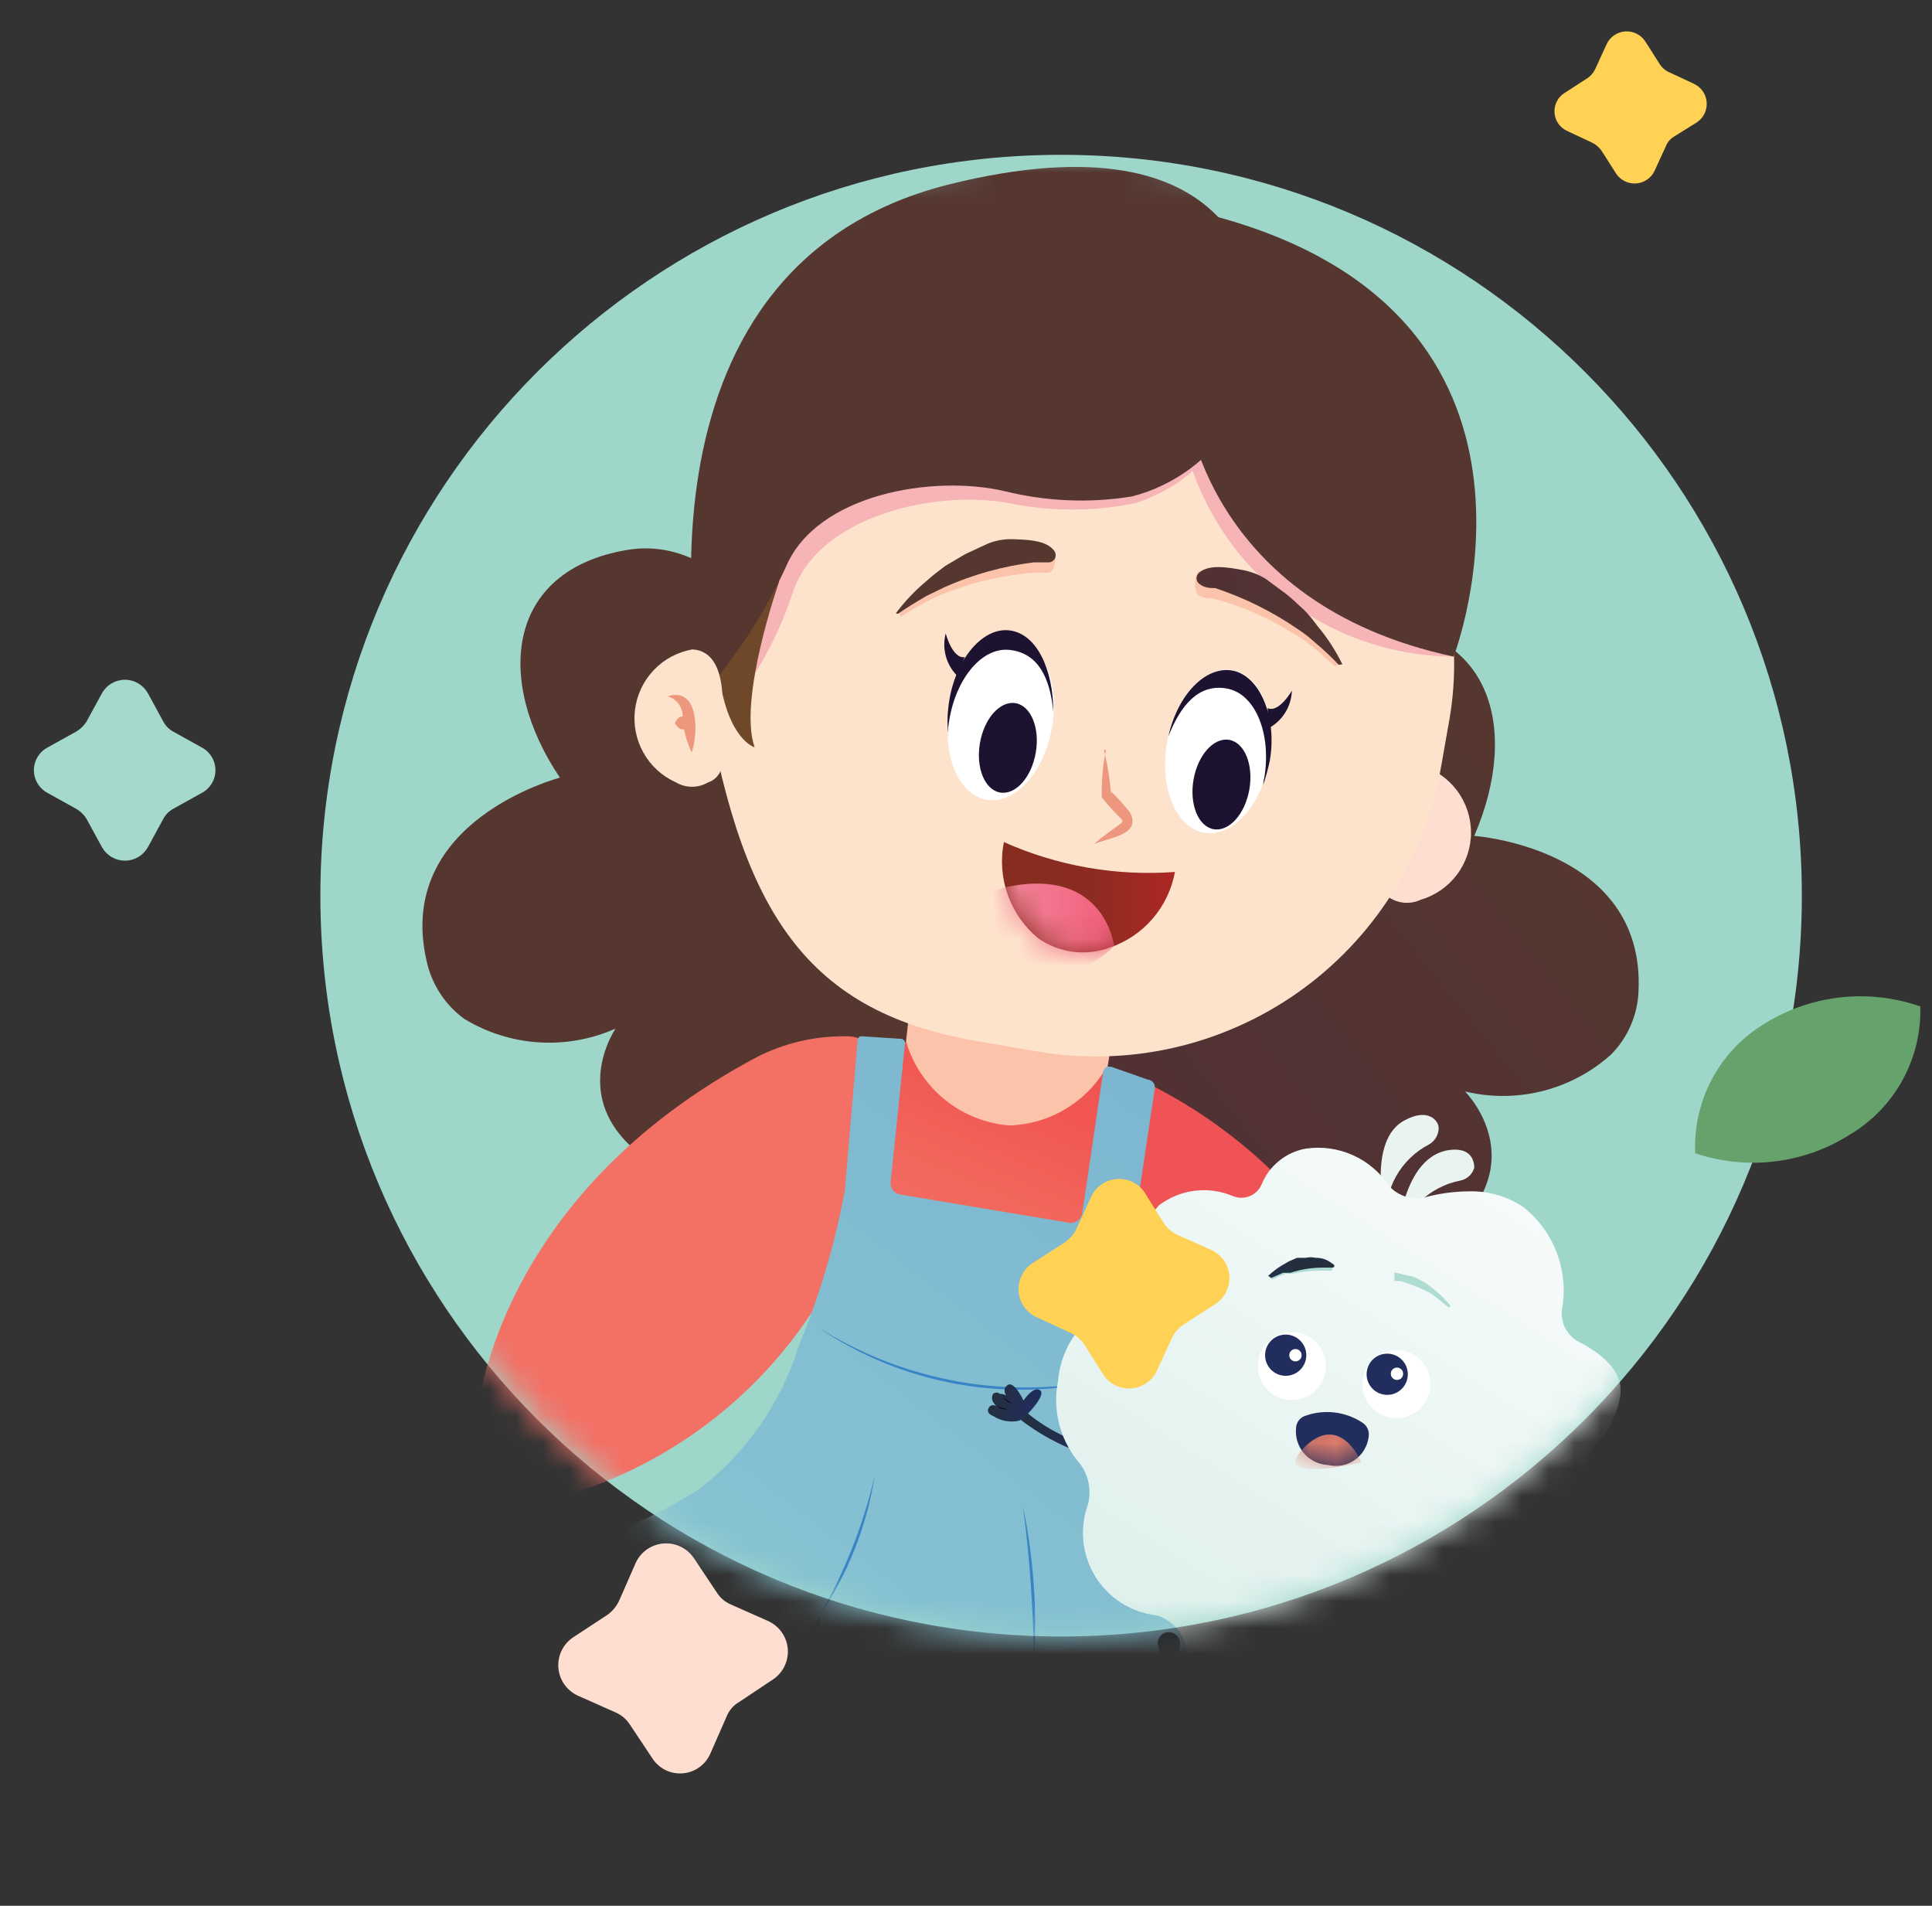 <svg width="73" height="72" viewBox="0 0 73 72" fill="none" xmlns="http://www.w3.org/2000/svg">
<rect x="0" y="0" width="73" height="72" fill="#333333" stroke="none"/>
<path d="M40.094 61.825C55.551 61.825 68.082 49.295 68.082 33.837C68.082 18.38 55.551 5.849 40.094 5.849C24.636 5.849 12.105 18.38 12.105 33.837C12.105 49.295 24.636 61.825 40.094 61.825Z" fill="#9ED6CA"/>
<mask id="mask0_1113_8384" style="mask-type:luminance" maskUnits="userSpaceOnUse" x="12" y="5" width="57" height="57">
<path d="M40.094 61.825C55.551 61.825 68.082 49.295 68.082 33.837C68.082 18.38 55.551 5.849 40.094 5.849C24.636 5.849 12.105 18.38 12.105 33.837C12.105 49.295 24.636 61.825 40.094 61.825Z" fill="white"/>
</mask>
<g mask="url(#mask0_1113_8384)">
<path d="M30.908 26.986C30.908 26.986 28.28 19.999 23.687 20.778C19.093 21.556 18.704 25.741 21.157 29.38C21.157 29.38 14.909 30.996 16.116 36.29C16.303 37.172 16.809 37.955 17.537 38.489C18.389 39.009 19.355 39.315 20.352 39.379C21.349 39.444 22.346 39.265 23.259 38.859C23.259 38.859 20.573 42.752 26.723 44.912C32.873 47.072 38.304 30.626 38.304 30.626L30.908 26.986Z" fill="url(#paint0_linear_1113_8384)"/>
<path d="M45.68 30.976C45.68 30.976 46.984 23.58 51.636 23.58C56.288 23.58 57.475 27.473 55.704 31.58C55.704 31.58 62.146 32.027 61.912 37.419C61.885 38.324 61.516 39.186 60.881 39.832C60.143 40.497 59.254 40.973 58.291 41.217C57.327 41.461 56.319 41.467 55.353 41.233C55.353 41.233 58.74 44.581 53.096 47.812C47.451 51.043 39.102 35.92 39.102 35.92L45.68 30.976Z" fill="url(#paint1_linear_1113_8384)"/>
<path d="M38.538 61.281L37.37 76.695L36.008 75.8L33.848 60.774L38.538 61.281Z" fill="url(#paint2_linear_1113_8384)"/>
<path d="M34.84 57.855L35.988 66.944C36.018 67.072 36.018 67.206 35.988 67.334L33.4 75.119H31.453L32.933 67.606C32.942 67.509 32.942 67.411 32.933 67.314L31.278 58.361C31.239 58.104 31.256 57.841 31.327 57.591C31.397 57.341 31.521 57.108 31.688 56.909C31.856 56.71 32.064 56.55 32.299 56.437C32.533 56.325 32.789 56.264 33.049 56.259C33.491 56.261 33.917 56.424 34.247 56.718C34.577 57.012 34.788 57.416 34.84 57.855Z" fill="url(#paint3_linear_1113_8384)"/>
<path d="M53.584 58.711V59.431C53.583 59.504 53.564 59.575 53.53 59.639C53.497 59.704 53.448 59.759 53.389 59.801L51.93 60.775C51.857 60.821 51.773 60.846 51.686 60.846C51.6 60.846 51.516 60.821 51.443 60.775L50.801 60.307L51.599 58.517L53.584 58.711Z" fill="url(#paint4_linear_1113_8384)"/>
<path d="M41.867 40.299C41.867 40.299 53.759 44.056 53.74 58.672C53.738 58.715 53.727 58.756 53.707 58.793C53.687 58.831 53.658 58.862 53.623 58.887L51.015 60.56C50.94 60.589 50.857 60.589 50.781 60.56C49.75 60.074 42.529 56.337 40.485 44.542C40.485 44.484 37.897 40.299 41.867 40.299Z" fill="url(#paint5_linear_1113_8384)"/>
<path d="M41.807 40.338L42.391 40.572C42.696 40.693 42.952 40.911 43.121 41.193C43.29 41.474 43.362 41.803 43.325 42.129L42.177 51.705L31.414 49.758L32.465 39.151L41.807 40.338Z" fill="url(#paint6_linear_1113_8384)"/>
<path d="M42.292 37.594L41.864 40.221C41.498 40.899 40.96 41.468 40.304 41.871C39.648 42.274 38.897 42.497 38.127 42.518C37.234 42.444 36.384 42.102 35.689 41.535C34.994 40.969 34.487 40.205 34.234 39.345L34.546 36.523L42.292 37.594Z" fill="url(#paint7_linear_1113_8384)"/>
<path d="M52.259 31.716C52.259 31.716 52.142 28.816 53.679 28.913C54.228 29.074 54.71 29.409 55.053 29.867C55.396 30.325 55.581 30.881 55.581 31.453C55.581 32.025 55.396 32.582 55.053 33.04C54.71 33.498 54.228 33.832 53.679 33.993C53.487 34.083 53.275 34.121 53.063 34.104C52.852 34.087 52.648 34.015 52.473 33.896C52.064 33.604 51.752 32.981 52.259 31.716Z" fill="url(#paint8_linear_1113_8384)"/>
<path d="M36.882 39.326L39.14 39.715C40.854 40.014 42.61 39.973 44.307 39.593C46.005 39.212 47.611 38.501 49.034 37.5C50.457 36.498 51.668 35.226 52.599 33.756C53.529 32.286 54.161 30.647 54.457 28.933L54.769 27.161C55.317 23.962 54.573 20.675 52.701 18.023C50.83 15.37 47.983 13.568 44.784 13.012L40.891 12.331C39.305 12.054 37.68 12.093 36.109 12.445C34.538 12.797 33.052 13.456 31.735 14.383C30.419 15.311 29.299 16.489 28.439 17.85C27.578 19.211 26.995 20.728 26.722 22.315L26.567 23.113C26.421 24.003 26.421 24.91 26.567 25.799C27.929 34.149 30.226 38.178 36.882 39.326Z" fill="url(#paint9_linear_1113_8384)"/>
<path d="M20.71 56.668L20.029 56.921C19.965 56.953 19.895 56.97 19.824 56.97C19.753 56.97 19.683 56.953 19.62 56.921L18.219 55.87C18.152 55.81 18.102 55.733 18.075 55.648C18.047 55.562 18.043 55.471 18.063 55.383L18.297 54.644L20.243 54.819L20.71 56.668Z" fill="url(#paint10_linear_1113_8384)"/>
<path d="M33.475 40.572C33.401 44.27 32.121 47.843 29.831 50.749C27.54 53.654 24.364 55.732 20.785 56.668C20.71 56.696 20.627 56.696 20.552 56.668L18.061 54.721C18.026 54.702 17.997 54.673 17.977 54.639C17.956 54.605 17.945 54.566 17.944 54.527C17.846 53.32 18.781 45.145 28.61 39.929C29.623 39.415 30.743 39.148 31.879 39.151C32.078 39.138 32.277 39.164 32.465 39.229C32.653 39.293 32.827 39.395 32.975 39.527C33.124 39.659 33.244 39.82 33.33 39.999C33.416 40.178 33.465 40.373 33.475 40.572Z" fill="#F37065"/>
<path d="M43.365 40.786L41.983 40.299C41.808 40.299 41.808 40.299 41.691 40.435L40.893 45.827C40.886 45.883 40.867 45.938 40.839 45.987C40.811 46.036 40.773 46.079 40.727 46.114C40.682 46.148 40.63 46.173 40.575 46.187C40.52 46.202 40.463 46.205 40.406 46.197L34.003 45.126C33.896 45.107 33.801 45.048 33.736 44.961C33.671 44.875 33.641 44.767 33.653 44.659L34.198 39.404C34.196 39.369 34.184 39.336 34.163 39.308C34.142 39.281 34.114 39.26 34.081 39.248L32.582 39.151C32.562 39.148 32.541 39.149 32.521 39.155C32.501 39.16 32.482 39.169 32.466 39.182C32.45 39.195 32.436 39.211 32.426 39.229C32.416 39.247 32.409 39.267 32.407 39.287L31.92 44.99C31.547 46.991 30.967 48.948 30.188 50.829C29.518 52.995 28.192 54.899 26.393 56.278C25.583 56.786 24.737 57.235 23.863 57.621C23.81 57.65 23.765 57.692 23.735 57.743C23.704 57.794 23.688 57.853 23.688 57.913C23.688 57.973 23.704 58.032 23.735 58.084C23.765 58.135 23.81 58.177 23.863 58.205L30.11 61.592C30.159 61.625 30.217 61.643 30.276 61.643C30.335 61.643 30.393 61.625 30.441 61.592L30.986 61.125V61.748C30.98 61.819 31 61.89 31.044 61.948C31.087 62.005 31.149 62.045 31.22 62.059L38.499 63.791C38.564 63.807 38.632 63.8 38.692 63.772C38.752 63.743 38.801 63.695 38.83 63.636L39.18 62.974L39.433 63.577C39.458 63.637 39.503 63.686 39.559 63.718C39.615 63.75 39.681 63.762 39.745 63.752L45.058 63.266C45.111 63.261 45.162 63.244 45.207 63.216C45.251 63.187 45.289 63.148 45.315 63.103C45.342 63.057 45.357 63.005 45.36 62.953C45.363 62.9 45.353 62.847 45.331 62.799L43.17 58.342C42.42 56.49 42.081 54.498 42.178 52.502L42.703 47.345L43.637 41.097C43.64 41.059 43.635 41.02 43.623 40.984C43.61 40.947 43.591 40.914 43.566 40.885C43.54 40.856 43.51 40.832 43.475 40.815C43.441 40.798 43.403 40.788 43.365 40.786Z" fill="url(#paint11_linear_1113_8384)"/>
<path d="M42.023 52.055C40.131 52.552 38.153 52.635 36.225 52.299C34.298 51.963 32.465 51.216 30.852 50.108C32.493 51.155 34.325 51.865 36.243 52.2C38.16 52.534 40.125 52.484 42.023 52.055Z" fill="#3884C5"/>
<path d="M33.047 55.773C32.748 57.671 32.03 59.48 30.945 61.066C31.906 59.416 32.614 57.632 33.047 55.773Z" fill="#3884C5"/>
<path d="M38.656 56.94C39.056 58.859 39.194 60.823 39.065 62.779C39.047 60.826 38.91 58.877 38.656 56.94Z" fill="#3884C5"/>
<path d="M41.71 28.329C41.849 28.891 41.941 29.464 41.982 30.042V29.906C42.242 30.153 42.483 30.42 42.702 30.704C43.15 31.56 41.826 31.658 41.34 31.891C41.593 31.638 42.157 31.268 42.391 31.074C42.401 31.056 42.407 31.036 42.407 31.015C42.407 30.995 42.401 30.975 42.391 30.957C42.118 30.697 41.864 30.417 41.632 30.12C41.616 29.519 41.668 28.918 41.788 28.329H41.71Z" fill="#EC977E"/>
<path d="M47.968 28.729C48.262 27.034 47.633 25.51 46.563 25.325C45.493 25.139 44.388 26.363 44.094 28.057C43.8 29.752 44.43 31.276 45.499 31.461C46.569 31.647 47.674 30.423 47.968 28.729Z" fill="white"/>
<path d="M47.765 29.419C48.057 27.726 47.434 26.208 46.363 26.013C45.293 25.819 44.612 26.636 44.145 27.823C44.495 26.247 45.546 25.157 46.558 25.332C47.57 25.507 48.271 27.045 47.979 28.738C47.915 29.048 47.831 29.354 47.726 29.653C47.726 29.653 47.745 29.419 47.765 29.419Z" fill="#1D1230"/>
<path d="M48.813 26.091C48.813 26.091 48.327 26.947 47.898 26.753V27.531C48.166 27.395 48.392 27.19 48.553 26.936C48.714 26.683 48.804 26.391 48.813 26.091Z" fill="#1D1230"/>
<path d="M47.207 29.822C47.368 28.89 47.027 28.052 46.444 27.951C45.862 27.85 45.259 28.524 45.097 29.456C44.936 30.388 45.277 31.226 45.859 31.327C46.442 31.427 47.045 30.754 47.207 29.822Z" fill="#1D1230"/>
<path d="M39.749 27.48C40.043 25.786 39.414 24.262 38.344 24.076C37.274 23.891 36.169 25.114 35.875 26.809C35.582 28.504 36.211 30.028 37.281 30.213C38.35 30.398 39.456 29.175 39.749 27.48Z" fill="white"/>
<path d="M39.136 28.436C39.298 27.504 38.956 26.666 38.374 26.566C37.791 26.465 37.188 27.138 37.027 28.07C36.865 29.003 37.207 29.84 37.789 29.941C38.372 30.042 38.975 29.368 39.136 28.436Z" fill="#1D1230"/>
<path d="M35.83 27.473C36.025 25.741 37.056 24.436 38.146 24.553C39.236 24.67 39.684 25.624 39.8 26.908C39.8 25.293 39.178 23.93 38.127 23.814C37.076 23.697 36.005 25.02 35.83 26.753C35.791 27.076 35.791 27.403 35.83 27.726V27.473Z" fill="#1D1230"/>
<path d="M35.733 23.93C35.733 23.93 35.986 24.904 36.454 24.826L36.162 25.526C35.958 25.32 35.812 25.065 35.737 24.785C35.662 24.505 35.661 24.211 35.733 23.93Z" fill="#1D1230"/>
<path d="M54.925 24.806C54.925 24.806 58.973 12.603 45.524 8.866L44.609 16.029C45.022 18.471 46.282 20.691 48.168 22.296C50.055 23.902 52.447 24.791 54.925 24.806Z" fill="#F7B4B7"/>
<path d="M46.575 10.443C46.575 10.443 48.658 17.041 42.916 19.006C41.33 19.332 39.694 19.332 38.109 19.006C35.345 18.5 31.024 19.474 29.992 22.276C29.501 23.803 28.758 25.237 27.793 26.519C27.793 26.519 22.869 11.533 35.403 7.62C46.653 4.117 46.575 10.443 46.575 10.443Z" fill="#F7B4B7"/>
<path d="M44.394 32.942C42.179 33.106 39.959 32.718 37.932 31.813C37.799 32.481 37.85 33.173 38.08 33.814C38.309 34.455 38.709 35.021 39.236 35.453C39.623 35.722 40.068 35.895 40.536 35.956C41.003 36.017 41.479 35.965 41.922 35.803C42.552 35.591 43.114 35.214 43.548 34.71C43.983 34.207 44.275 33.596 44.394 32.942Z" fill="url(#paint12_linear_1113_8384)"/>
<mask id="mask1_1113_8384" style="mask-type:luminance" maskUnits="userSpaceOnUse" x="37" y="31" width="8" height="5">
<path d="M44.394 32.942C42.179 33.106 39.959 32.718 37.932 31.813C37.799 32.481 37.85 33.173 38.08 33.814C38.309 34.455 38.709 35.021 39.236 35.453C39.623 35.722 40.068 35.895 40.536 35.956C41.003 36.017 41.479 35.965 41.922 35.803C42.552 35.591 43.114 35.214 43.548 34.71C43.983 34.207 44.275 33.596 44.394 32.942Z" fill="white"/>
</mask>
<g mask="url(#mask1_1113_8384)">
<path d="M42.097 35.745C42.097 35.745 41.746 32.689 37.97 33.526C34.195 34.363 39.06 38.742 42.097 35.745Z" fill="url(#paint13_linear_1113_8384)"/>
</g>
<path d="M54.926 24.806C54.926 24.806 59.928 11.825 45.739 8.126L44.824 15.289C44.824 15.289 45.525 22.802 54.926 24.806Z" fill="url(#paint14_linear_1113_8384)"/>
<path d="M29.448 21.945C29.448 21.945 27.872 26.422 28.514 28.232C28.514 28.232 27.502 27.959 27.171 25.507C27.141 24.752 27.343 24.006 27.75 23.369C28.157 22.732 28.75 22.235 29.448 21.945Z" fill="#6F4729"/>
<path d="M47.414 11.318C47.74 12.915 47.442 14.576 46.58 15.96C45.718 17.343 44.359 18.343 42.781 18.753C41.182 19.015 39.547 18.948 37.974 18.559C35.23 17.916 30.87 18.675 29.702 21.4C28.889 23.175 27.82 24.821 26.53 26.286C26.53 26.286 23.104 10.209 35.813 6.978C47.258 4.117 47.414 11.318 47.414 11.318Z" fill="url(#paint15_linear_1113_8384)"/>
<path d="M27.229 27.473C27.229 27.473 27.716 24.612 26.159 24.534C25.601 24.633 25.09 24.907 24.7 25.318C24.31 25.728 24.062 26.253 23.993 26.815C23.923 27.377 24.035 27.946 24.313 28.439C24.591 28.932 25.019 29.324 25.536 29.555C25.722 29.665 25.933 29.723 26.149 29.723C26.365 29.723 26.576 29.665 26.762 29.555C27.19 29.419 27.579 28.855 27.229 27.473Z" fill="#FEE3CC"/>
<path d="M25.223 26.305C26.41 25.935 26.39 27.667 26.137 28.427C25.947 28.029 25.828 27.601 25.787 27.161C25.813 26.974 25.77 26.785 25.666 26.627C25.562 26.47 25.404 26.355 25.223 26.305Z" fill="#EC977E"/>
<path d="M25.496 27.317C25.652 27.006 25.846 26.967 26.041 27.317C25.905 27.629 25.71 27.648 25.496 27.317Z" fill="#EC977E"/>
<path d="M34.023 23.308C34.425 23.05 34.84 22.816 35.269 22.607C35.474 22.497 35.689 22.405 35.911 22.335C36.93 21.952 37.998 21.716 39.084 21.634C39.265 21.644 39.447 21.644 39.629 21.634C39.843 21.634 39.959 20.933 39.823 20.778C39.687 20.622 38.831 20.778 38.325 20.778C38.04 20.755 37.755 20.795 37.488 20.894L36.709 21.206C36.456 21.323 36.203 21.439 35.969 21.576C35.741 21.713 35.52 21.863 35.308 22.023C34.822 22.323 34.365 22.668 33.945 23.055L34.023 23.308Z" fill="#FBC3AA"/>
<path d="M33.925 23.191C34.295 22.938 34.548 22.782 35.015 22.51L35.697 22.179C36.767 21.703 37.901 21.388 39.064 21.245C39.239 21.245 39.453 21.245 39.648 21.245C39.697 21.239 39.743 21.22 39.782 21.19C39.821 21.16 39.852 21.119 39.87 21.073C39.888 21.027 39.893 20.977 39.884 20.929C39.876 20.88 39.855 20.834 39.823 20.797C39.511 20.388 38.752 20.388 38.207 20.369C37.9 20.367 37.596 20.426 37.312 20.544L36.475 20.933L35.716 21.381C35.483 21.556 35.249 21.731 35.035 21.926C34.591 22.292 34.192 22.71 33.848 23.172L33.925 23.191Z" fill="url(#paint16_linear_1113_8384)"/>
<path d="M50.468 25.196C50.157 24.923 49.787 24.573 49.398 24.281C49.209 24.133 49.007 24.003 48.794 23.892C47.874 23.312 46.87 22.879 45.817 22.607C45.661 22.607 45.466 22.607 45.291 22.49C45.116 22.373 45.096 21.731 45.291 21.595C45.486 21.459 46.245 21.848 46.751 21.926C47.032 21.966 47.302 22.059 47.549 22.198C47.802 22.335 48.035 22.49 48.269 22.646L48.911 23.152L49.476 23.716C49.898 24.102 50.277 24.533 50.605 25.001L50.468 25.196Z" fill="#FBC3AA"/>
<path d="M50.585 25.118C50.292 24.807 49.98 24.515 49.651 24.242C49.463 24.07 49.261 23.913 49.047 23.775C48.082 23.11 47.027 22.585 45.914 22.218C45.758 22.218 45.525 22.218 45.349 22.081C45.311 22.06 45.278 22.029 45.254 21.992C45.23 21.954 45.216 21.912 45.212 21.868C45.208 21.824 45.215 21.779 45.232 21.739C45.249 21.698 45.276 21.662 45.31 21.634C45.68 21.303 46.439 21.439 46.965 21.537C47.268 21.594 47.558 21.706 47.821 21.867L48.561 22.412C48.794 22.588 49.008 22.802 49.222 22.996C49.437 23.191 49.612 23.424 49.787 23.658C50.156 24.098 50.47 24.582 50.721 25.098L50.585 25.118Z" fill="url(#paint17_linear_1113_8384)"/>
<path d="M59.246 57.835C60.361 58.014 61.502 57.893 62.555 57.485L62.749 57.797C61.637 58.181 60.459 58.34 59.285 58.264L59.246 57.835Z" fill="url(#paint18_linear_1113_8384)"/>
<path d="M63.586 58.011C63.586 58.011 63.936 58.011 63.8 57.699C63.778 57.664 63.746 57.636 63.708 57.619C63.67 57.601 63.627 57.596 63.586 57.602H63.8C63.857 57.584 63.905 57.547 63.937 57.497C63.969 57.448 63.983 57.388 63.975 57.33C63.964 57.284 63.94 57.243 63.905 57.212C63.87 57.181 63.827 57.161 63.781 57.154C63.489 57.154 63.45 57.154 63.45 57.154C63.45 57.154 63.8 56.96 63.625 56.687C63.45 56.415 62.866 57.038 62.866 57.038C62.866 57.038 62.71 56.395 62.418 56.473C62.126 56.551 62.554 57.505 62.554 57.505L62.749 57.816C62.999 57.971 63.293 58.039 63.586 58.011Z" fill="url(#paint19_linear_1113_8384)"/>
<path d="M63.487 57.115C63.438 57.167 63.376 57.204 63.307 57.221C63.238 57.239 63.165 57.236 63.098 57.213C63.234 57.22 63.37 57.186 63.487 57.115Z" fill="black"/>
<path d="M63.584 57.602C63.517 57.631 63.444 57.646 63.37 57.646C63.297 57.646 63.224 57.631 63.156 57.602C63.298 57.621 63.442 57.621 63.584 57.602Z" fill="black"/>
<path d="M41.672 54.721C40.56 54.513 39.525 54.008 38.675 53.262L38.383 53.495C39.298 54.238 40.359 54.782 41.497 55.091L41.672 54.721Z" fill="url(#paint20_linear_1113_8384)"/>
<path d="M52.375 46.157C52.327 45.566 52.455 44.973 52.742 44.454C53.03 43.935 53.464 43.512 53.99 43.238C54.102 43.176 54.194 43.086 54.259 42.977C54.324 42.867 54.359 42.742 54.36 42.615C54.36 42.343 53.971 41.856 53.115 42.304C51.577 43.043 52.375 46.157 52.375 46.157Z" fill="#E9F4F1"/>
<path d="M52.785 46.936C52.914 46.356 53.209 45.827 53.634 45.412C54.059 44.997 54.596 44.715 55.179 44.6C55.303 44.576 55.418 44.518 55.511 44.432C55.604 44.346 55.671 44.236 55.705 44.114C55.705 43.841 55.568 43.277 54.615 43.472C52.902 43.88 52.785 46.936 52.785 46.936Z" fill="#E9F4F1"/>
<path d="M37.525 53.495C37.525 53.495 37.175 53.378 37.408 53.125C37.442 53.1 37.483 53.087 37.525 53.087C37.567 53.087 37.608 53.1 37.642 53.125L37.525 52.97C37.498 52.922 37.483 52.869 37.483 52.814C37.483 52.759 37.498 52.706 37.525 52.658C37.56 52.628 37.605 52.611 37.652 52.611C37.698 52.611 37.743 52.628 37.778 52.658C38.051 52.658 38.07 52.814 38.07 52.814C38.07 52.814 37.817 52.503 38.07 52.327C38.323 52.152 38.673 52.911 38.673 52.911C38.673 52.911 39.043 52.347 39.296 52.522C39.549 52.697 38.81 53.437 38.81 53.437L38.518 53.67C38.349 53.71 38.174 53.714 38.004 53.684C37.833 53.654 37.67 53.59 37.525 53.495Z" fill="url(#paint21_linear_1113_8384)"/>
<path d="M37.914 52.775C38.006 52.876 38.119 52.956 38.245 53.009C38.174 53.002 38.107 52.977 38.048 52.936C37.99 52.895 37.944 52.839 37.914 52.775Z" fill="black"/>
<path d="M37.66 53.106C37.79 53.169 37.927 53.215 38.069 53.242C37.995 53.248 37.921 53.24 37.85 53.216C37.78 53.193 37.715 53.155 37.66 53.106Z" fill="black"/>
<path d="M50.488 63.149C55.54 63.149 59.635 59.053 59.635 54.001C59.635 48.949 55.54 44.853 50.488 44.853C45.435 44.853 41.34 48.949 41.34 54.001C41.34 59.053 45.435 63.149 50.488 63.149Z" fill="white" stroke="black" stroke-width="0.02" stroke-miterlimit="10"/>
<path d="M41.107 56.843C41.184 56.552 41.186 56.246 41.115 55.954C41.044 55.662 40.901 55.392 40.699 55.169C40.368 54.752 40.132 54.268 40.008 53.75C39.883 53.232 39.873 52.694 39.978 52.172C40.031 51.507 40.274 50.87 40.677 50.339C41.081 49.808 41.629 49.403 42.256 49.174C42.409 49.112 42.541 49.008 42.638 48.874C42.734 48.739 42.791 48.58 42.801 48.415C42.764 47.893 42.833 47.369 43.003 46.874C43.174 46.379 43.443 45.923 43.793 45.535C44.185 45.237 44.649 45.048 45.138 44.986C45.627 44.925 46.123 44.993 46.577 45.184C46.778 45.27 47.005 45.273 47.209 45.193C47.413 45.113 47.577 44.956 47.666 44.756C47.806 44.405 48.034 44.096 48.327 43.858C48.62 43.619 48.968 43.46 49.34 43.394C49.947 43.305 50.566 43.392 51.124 43.644C51.683 43.895 52.158 44.302 52.493 44.815C52.65 44.983 52.845 45.112 53.062 45.19C53.278 45.268 53.511 45.293 53.739 45.262C54.309 45.098 54.898 45.013 55.491 45.009C56.231 44.984 56.961 45.195 57.573 45.613C58.144 46.07 58.58 46.673 58.833 47.359C59.087 48.045 59.149 48.787 59.014 49.505C58.99 49.745 59.039 49.986 59.153 50.197C59.267 50.409 59.443 50.581 59.656 50.693C60.415 51.082 61.407 51.782 61.213 52.794C61.089 53.483 60.764 54.12 60.279 54.624C60.102 54.82 59.993 55.068 59.968 55.331C59.944 55.594 60.005 55.858 60.142 56.084C60.601 56.999 60.754 58.038 60.579 59.047C60.404 60.056 59.91 60.982 59.169 61.689C58.63 62.244 57.953 62.645 57.207 62.851C56.461 63.056 55.673 63.058 54.926 62.857C54.582 62.818 54.235 62.892 53.936 63.067C53.638 63.243 53.405 63.511 53.272 63.83C53.134 64.178 52.929 64.495 52.669 64.764C52.284 64.973 51.841 65.046 51.41 64.972C50.98 64.897 50.586 64.68 50.294 64.356C50.035 64.115 49.705 63.965 49.354 63.93C49.002 63.895 48.649 63.976 48.348 64.161C47.903 64.498 47.367 64.695 46.81 64.725C45.662 64.725 44.864 64.161 44.864 62.584C44.865 62.233 44.751 61.891 44.541 61.61C44.33 61.329 44.033 61.125 43.696 61.028C43.225 60.974 42.773 60.814 42.373 60.56C41.974 60.306 41.636 59.965 41.387 59.563C41.138 59.16 40.983 58.706 40.935 58.235C40.886 57.764 40.945 57.288 41.107 56.843Z" fill="url(#paint22_linear_1113_8384)"/>
<mask id="mask2_1113_8384" style="mask-type:luminance" maskUnits="userSpaceOnUse" x="49" y="53" width="3" height="3">
<path d="M49.671 54.176C49.648 54.279 49.646 54.385 49.666 54.488C49.685 54.591 49.725 54.689 49.783 54.776C49.841 54.863 49.916 54.938 50.004 54.995C50.092 55.053 50.19 55.092 50.294 55.111C50.499 55.139 50.708 55.085 50.876 54.962C51.043 54.838 51.155 54.654 51.189 54.449C51.229 54.24 51.187 54.024 51.071 53.846C50.955 53.668 50.773 53.542 50.566 53.495C50.357 53.468 50.146 53.524 49.978 53.651C49.81 53.779 49.7 53.968 49.671 54.176Z" fill="white"/>
</mask>
<g mask="url(#mask2_1113_8384)">
<path d="M51.285 53.982L49.708 53.709C49.708 53.709 49.3 55.033 50.292 55.169C51.285 55.305 51.285 53.982 51.285 53.982Z" fill="url(#paint23_linear_1113_8384)"/>
<path d="M50.568 53.417C50.568 53.417 49.789 53.417 49.75 53.729L50.509 53.846L51.249 53.982C51.194 53.837 51.102 53.709 50.983 53.61C50.863 53.511 50.72 53.444 50.568 53.417Z" fill="white"/>
<path d="M50.314 55.208C50.175 55.181 50.038 55.142 49.905 55.091L49.613 54.721C49.613 54.546 49.613 54.449 49.886 54.449C49.973 54.44 50.062 54.45 50.145 54.476C50.229 54.503 50.306 54.547 50.372 54.605C50.444 54.677 50.484 54.775 50.484 54.877C50.484 54.979 50.444 55.077 50.372 55.15L50.314 55.208Z" fill="url(#paint24_linear_1113_8384)"/>
</g>
<path d="M48.812 52.892C49.521 52.892 50.096 52.317 50.096 51.607C50.096 50.898 49.521 50.323 48.812 50.323C48.102 50.323 47.527 50.898 47.527 51.607C47.527 52.317 48.102 52.892 48.812 52.892Z" fill="white"/>
<path d="M48.579 51.977C49.009 51.977 49.358 51.629 49.358 51.199C49.358 50.769 49.009 50.42 48.579 50.42C48.149 50.42 47.801 50.769 47.801 51.199C47.801 51.629 48.149 51.977 48.579 51.977Z" fill="url(#paint25_linear_1113_8384)"/>
<path d="M48.948 51.432C49.077 51.432 49.182 51.328 49.182 51.199C49.182 51.07 49.077 50.965 48.948 50.965C48.819 50.965 48.715 51.07 48.715 51.199C48.715 51.328 48.819 51.432 48.948 51.432Z" fill="white"/>
<path d="M52.765 53.573C53.474 53.573 54.05 52.998 54.05 52.288C54.05 51.579 53.474 51.004 52.765 51.004C52.056 51.004 51.48 51.579 51.48 52.288C51.48 52.998 52.056 53.573 52.765 53.573Z" fill="white"/>
<path d="M52.415 52.697C52.845 52.697 53.194 52.349 53.194 51.919C53.194 51.489 52.845 51.14 52.415 51.14C51.985 51.14 51.637 51.489 51.637 51.919C51.637 52.349 51.985 52.697 52.415 52.697Z" fill="url(#paint26_linear_1113_8384)"/>
<path d="M52.784 52.133C52.913 52.133 53.018 52.028 53.018 51.899C53.018 51.77 52.913 51.666 52.784 51.666C52.655 51.666 52.551 51.77 52.551 51.899C52.551 52.028 52.655 52.133 52.784 52.133Z" fill="white"/>
<path d="M54.751 49.408L54.322 49.057L54.089 48.882C53.713 48.675 53.315 48.512 52.902 48.396H52.688C52.688 48.396 52.688 48.123 52.688 48.084C52.688 48.045 53.077 48.182 53.271 48.201C53.382 48.219 53.488 48.259 53.583 48.318L53.875 48.474L54.128 48.668L54.361 48.863C54.521 49.009 54.67 49.165 54.809 49.33L54.751 49.408Z" fill="#AFDCD2"/>
<path d="M48.074 48.337C48.238 48.256 48.407 48.184 48.58 48.123H48.833C49.248 48.029 49.673 47.99 50.098 48.007H50.312C50.312 48.007 50.448 47.773 50.312 47.715C50.176 47.656 49.923 47.715 49.728 47.715C49.612 47.695 49.494 47.695 49.378 47.715H49.066L48.775 47.831L48.502 47.948C48.312 48.036 48.129 48.14 47.957 48.26L48.074 48.337Z" fill="#AFDCD2"/>
<path d="M48.035 48.279L48.482 48.084H48.755C49.188 47.945 49.642 47.879 50.098 47.89H50.331C50.429 47.89 50.468 47.792 50.331 47.734C50.157 47.59 49.935 47.513 49.709 47.52C49.587 47.491 49.46 47.491 49.339 47.52H49.008L48.697 47.656L48.424 47.812C48.243 47.925 48.073 48.055 47.918 48.201L48.035 48.279Z" fill="url(#paint27_linear_1113_8384)"/>
<path d="M44.492 63.577C44.064 63.791 43.772 62.215 43.772 62.215C43.751 62.159 43.743 62.099 43.747 62.039C43.752 61.979 43.77 61.921 43.8 61.869C43.83 61.817 43.87 61.773 43.919 61.738C43.968 61.704 44.024 61.68 44.083 61.67C44.145 61.658 44.21 61.661 44.271 61.677C44.332 61.693 44.389 61.723 44.438 61.764C44.486 61.805 44.525 61.856 44.551 61.914C44.577 61.972 44.59 62.035 44.589 62.098C44.531 62.485 44.531 62.879 44.589 63.266C44.612 63.321 44.615 63.382 44.597 63.439C44.58 63.496 44.542 63.545 44.492 63.577Z" fill="#1C2530"/>
<path d="M51.481 53.748C51.163 53.538 50.8 53.406 50.421 53.362C50.043 53.318 49.659 53.364 49.301 53.495C49.205 53.531 49.122 53.594 49.063 53.677C49.004 53.761 48.972 53.86 48.97 53.962C48.954 54.133 48.973 54.306 49.026 54.469C49.079 54.632 49.164 54.783 49.277 54.912C49.39 55.042 49.528 55.147 49.683 55.221C49.837 55.295 50.006 55.337 50.177 55.344C50.349 55.387 50.529 55.392 50.703 55.36C50.877 55.328 51.043 55.259 51.188 55.157C51.334 55.056 51.456 54.925 51.547 54.772C51.638 54.62 51.695 54.45 51.715 54.274C51.731 54.173 51.718 54.069 51.676 53.976C51.635 53.883 51.567 53.804 51.481 53.748Z" fill="url(#paint28_linear_1113_8384)"/>
<mask id="mask3_1113_8384" style="mask-type:luminance" maskUnits="userSpaceOnUse" x="48" y="53" width="4" height="3">
<path d="M51.518 53.495C51.193 53.284 50.822 53.152 50.437 53.111C50.051 53.071 49.661 53.122 49.299 53.262C49.124 53.262 48.968 53.748 48.968 53.943C48.95 54.115 48.966 54.29 49.018 54.455C49.069 54.621 49.154 54.774 49.267 54.906C49.38 55.037 49.52 55.144 49.676 55.219C49.832 55.295 50.002 55.337 50.175 55.344C50.347 55.387 50.527 55.392 50.701 55.36C50.875 55.328 51.041 55.259 51.187 55.157C51.332 55.056 51.454 54.925 51.545 54.772C51.636 54.62 51.693 54.45 51.713 54.274C51.752 54.079 51.693 53.612 51.518 53.495Z" fill="white"/>
</mask>
<g mask="url(#mask3_1113_8384)">
<path d="M51.44 55.247C51.44 55.247 50.642 53.301 49.26 54.702C47.878 56.103 51.44 55.247 51.44 55.247Z" fill="url(#paint29_linear_1113_8384)"/>
</g>
</g>
<path d="M66.563 38.742C65.757 39.255 65.1 39.971 64.66 40.818C64.219 41.666 64.009 42.615 64.052 43.569C65.016 43.894 66.041 44 67.051 43.879C68.061 43.758 69.032 43.413 69.891 42.868C70.728 42.372 71.416 41.661 71.885 40.809C72.354 39.956 72.586 38.994 72.558 38.022C71.57 37.678 70.516 37.563 69.477 37.688C68.438 37.813 67.442 38.173 66.563 38.742Z" fill="#66A36C"/>
<path d="M5.587 26.188L6.17 27.259C6.258 27.425 6.394 27.56 6.56 27.648L7.611 28.232C7.77 28.314 7.904 28.438 7.997 28.59C8.091 28.743 8.14 28.919 8.14 29.098C8.14 29.277 8.091 29.453 7.997 29.605C7.904 29.758 7.77 29.882 7.611 29.964L6.56 30.548C6.394 30.636 6.258 30.771 6.17 30.937L5.587 32.008C5.5 32.162 5.375 32.29 5.222 32.379C5.07 32.468 4.897 32.515 4.72 32.515C4.544 32.515 4.371 32.468 4.218 32.379C4.066 32.29 3.941 32.162 3.854 32.008L3.27 30.937C3.169 30.775 3.029 30.641 2.862 30.548L1.811 29.964C1.651 29.882 1.518 29.758 1.424 29.605C1.331 29.453 1.281 29.277 1.281 29.098C1.281 28.919 1.331 28.743 1.424 28.59C1.518 28.438 1.651 28.314 1.811 28.232L2.862 27.648C3.029 27.555 3.169 27.421 3.27 27.259L3.854 26.188C3.941 26.034 4.066 25.906 4.218 25.817C4.371 25.728 4.544 25.68 4.72 25.68C4.897 25.68 5.07 25.728 5.222 25.817C5.375 25.906 5.5 26.034 5.587 26.188Z" fill="#A5D9CC"/>
<path d="M43.209 44.99L43.968 46.197C44.092 46.389 44.267 46.544 44.474 46.644L45.778 47.228C45.968 47.316 46.13 47.454 46.249 47.627C46.367 47.799 46.437 48.001 46.451 48.209C46.465 48.418 46.422 48.627 46.328 48.814C46.234 49.001 46.091 49.159 45.914 49.272L44.707 50.05C44.521 50.176 44.373 50.351 44.279 50.556L43.676 51.86C43.581 52.029 43.446 52.171 43.282 52.275C43.119 52.378 42.932 52.44 42.739 52.453C42.546 52.467 42.353 52.432 42.177 52.352C42.001 52.273 41.847 52.15 41.729 51.996L40.97 50.79C40.841 50.606 40.667 50.459 40.464 50.362L39.16 49.758C38.97 49.67 38.808 49.532 38.689 49.36C38.571 49.187 38.501 48.986 38.487 48.777C38.473 48.568 38.516 48.359 38.61 48.172C38.705 47.985 38.847 47.827 39.024 47.715L40.231 46.936C40.412 46.812 40.559 46.645 40.659 46.45L41.262 45.145C41.355 44.976 41.489 44.831 41.652 44.726C41.814 44.621 42 44.558 42.194 44.542C42.386 44.527 42.58 44.56 42.758 44.638C42.935 44.716 43.09 44.837 43.209 44.99Z" fill="#FFD255"/>
<path d="M62.168 1.567L62.713 2.424C62.802 2.562 62.931 2.671 63.083 2.735L63.998 3.163C64.134 3.225 64.251 3.322 64.337 3.444C64.423 3.567 64.474 3.71 64.486 3.859C64.498 4.008 64.47 4.157 64.404 4.292C64.339 4.426 64.239 4.54 64.114 4.623L63.239 5.168C63.107 5.251 63.005 5.374 62.947 5.518L62.518 6.453C62.455 6.588 62.356 6.703 62.233 6.787C62.109 6.871 61.966 6.921 61.817 6.931C61.668 6.941 61.519 6.91 61.386 6.844C61.253 6.777 61.14 6.675 61.059 6.55L60.514 5.694C60.419 5.56 60.292 5.452 60.144 5.382L59.229 4.954C59.093 4.895 58.975 4.8 58.888 4.68C58.801 4.559 58.749 4.417 58.737 4.269C58.725 4.121 58.754 3.972 58.82 3.839C58.886 3.706 58.987 3.594 59.112 3.514L59.988 2.949C60.115 2.861 60.216 2.74 60.28 2.599L60.708 1.665C60.772 1.53 60.87 1.414 60.994 1.33C61.117 1.246 61.261 1.197 61.41 1.187C61.558 1.177 61.707 1.207 61.841 1.274C61.974 1.341 62.087 1.442 62.168 1.567Z" fill="#FFD255"/>
<path d="M26.22 58.867L27.076 60.151C27.204 60.361 27.395 60.524 27.621 60.619L29.023 61.241C29.228 61.334 29.405 61.479 29.535 61.662C29.666 61.845 29.745 62.06 29.765 62.284C29.785 62.508 29.744 62.733 29.648 62.937C29.552 63.14 29.403 63.314 29.217 63.441L27.933 64.297C27.724 64.417 27.56 64.602 27.466 64.823L26.843 66.243C26.753 66.453 26.609 66.633 26.424 66.766C26.24 66.898 26.023 66.978 25.796 66.996C25.57 67.014 25.342 66.97 25.139 66.868C24.936 66.766 24.765 66.611 24.643 66.419L23.787 65.134C23.653 64.935 23.464 64.779 23.242 64.686L21.841 64.064C21.636 63.971 21.459 63.826 21.328 63.643C21.198 63.46 21.119 63.245 21.099 63.021C21.079 62.797 21.119 62.572 21.215 62.368C21.312 62.165 21.46 61.991 21.646 61.864L22.95 61.008C23.145 60.869 23.299 60.681 23.398 60.463L24.021 59.042C24.115 58.838 24.261 58.663 24.446 58.534C24.63 58.406 24.845 58.329 25.069 58.311C25.293 58.293 25.518 58.335 25.72 58.433C25.922 58.531 26.095 58.68 26.22 58.867Z" fill="#FDDED0"/>
<defs>
<linearGradient id="paint0_linear_1113_8384" x1="16.991" y1="19.256" x2="-0.873" y2="9.714" gradientUnits="userSpaceOnUse">
<stop stop-color="#553730"/>
<stop offset="0.25" stop-color="#593A2E"/>
<stop offset="0.35" stop-color="#5D3C2C"/>
<stop offset="0.55" stop-color="#68432A"/>
<stop offset="0.65" stop-color="#6F4729"/>
<stop offset="0.97" stop-color="#7A4E2F"/>
</linearGradient>
<linearGradient id="paint1_linear_1113_8384" x1="43.392" y1="41.856" x2="59.188" y2="29.137" gradientUnits="userSpaceOnUse">
<stop stop-color="#513134"/>
<stop offset="0.99" stop-color="#553730"/>
</linearGradient>
<linearGradient id="paint2_linear_1113_8384" x1="72.565" y1="88.377" x2="69.122" y2="89.138" gradientUnits="userSpaceOnUse">
<stop stop-color="#FBC3AA"/>
<stop offset="0.26" stop-color="#FCCFC6"/>
<stop offset="0.34" stop-color="#FCD4D1"/>
<stop offset="0.7" stop-color="#FDDED0"/>
<stop offset="1" stop-color="#FEE3CC"/>
</linearGradient>
<linearGradient id="paint3_linear_1113_8384" x1="69.825" y1="85.622" x2="65.66" y2="85.997" gradientUnits="userSpaceOnUse">
<stop stop-color="#FBC3AA"/>
<stop offset="0.26" stop-color="#FCCFC6"/>
<stop offset="0.34" stop-color="#FCD4D1"/>
<stop offset="0.7" stop-color="#FDDED0"/>
<stop offset="1" stop-color="#FEE3CC"/>
</linearGradient>
<linearGradient id="paint4_linear_1113_8384" x1="102.668" y1="67.172" x2="100.55" y2="66.306" gradientUnits="userSpaceOnUse">
<stop stop-color="#F15652"/>
<stop offset="0.48" stop-color="#F2665C"/>
<stop offset="0.94" stop-color="#F37065"/>
</linearGradient>
<linearGradient id="paint5_linear_1113_8384" x1="52.609" y1="24.584" x2="50.584" y2="3.689" gradientUnits="userSpaceOnUse">
<stop stop-color="#F05355"/>
<stop offset="0.41" stop-color="#F15652"/>
<stop offset="0.71" stop-color="#F2665C"/>
<stop offset="0.94" stop-color="#F37065"/>
</linearGradient>
<linearGradient id="paint6_linear_1113_8384" x1="76.991" y1="53.407" x2="72.126" y2="64.754" gradientUnits="userSpaceOnUse">
<stop stop-color="#F05355"/>
<stop offset="0.33" stop-color="#F15652"/>
<stop offset="0.63" stop-color="#F2665C"/>
<stop offset="0.94" stop-color="#F37065"/>
</linearGradient>
<linearGradient id="paint7_linear_1113_8384" x1="72.84" y1="57.881" x2="70.757" y2="67.879" gradientUnits="userSpaceOnUse">
<stop stop-color="#FBC3AA"/>
<stop offset="0.54" stop-color="#FCD7C6"/>
<stop offset="0.7" stop-color="#FDDED0"/>
<stop offset="1" stop-color="#FEE3CC"/>
</linearGradient>
<linearGradient id="paint8_linear_1113_8384" x1="93.394" y1="43.751" x2="89.712" y2="42.434" gradientUnits="userSpaceOnUse">
<stop stop-color="#FBC3AA"/>
<stop offset="0.32" stop-color="#FCCFC6"/>
<stop offset="0.43" stop-color="#FCD4D1"/>
<stop offset="1" stop-color="#FDDED0"/>
</linearGradient>
<linearGradient id="paint9_linear_1113_8384" x1="89.552" y1="44.742" x2="61.175" y2="47.296" gradientUnits="userSpaceOnUse">
<stop stop-color="#FBC3AA"/>
<stop offset="0.26" stop-color="#FCCFC6"/>
<stop offset="0.34" stop-color="#FCD4D1"/>
<stop offset="0.7" stop-color="#FDDED0"/>
<stop offset="1" stop-color="#FEE3CC"/>
</linearGradient>
<linearGradient id="paint10_linear_1113_8384" x1="33.922" y1="61.289" x2="34.059" y2="59.012" gradientUnits="userSpaceOnUse">
<stop stop-color="#F05355"/>
<stop offset="0.41" stop-color="#F15652"/>
<stop offset="1" stop-color="#F2665C"/>
</linearGradient>
<linearGradient id="paint11_linear_1113_8384" x1="59.998" y1="3.5" x2="-20.002" y2="107" gradientUnits="userSpaceOnUse">
<stop stop-color="#6FA1CC"/>
<stop offset="0.32" stop-color="#7DB7D1"/>
<stop offset="0.53" stop-color="#89C5D2"/>
<stop offset="0.75" stop-color="#97D1CB"/>
<stop offset="1" stop-color="#A5D9CC"/>
</linearGradient>
<linearGradient id="paint12_linear_1113_8384" x1="43.411" y1="-4.681" x2="36.89" y2="-4.616" gradientUnits="userSpaceOnUse">
<stop stop-color="#A82823"/>
<stop offset="0.38" stop-color="#8C2B22"/>
<stop offset="0.39" stop-color="#8B2B22"/>
<stop offset="1" stop-color="#852D1E"/>
</linearGradient>
<linearGradient id="paint13_linear_1113_8384" x1="41.126" y1="-3.471" x2="35.617" y2="-3.416" gradientUnits="userSpaceOnUse">
<stop stop-color="#F1637F"/>
<stop offset="0.49" stop-color="#F37F95"/>
<stop offset="1" stop-color="#F6A2B0"/>
</linearGradient>
<linearGradient id="paint14_linear_1113_8384" x1="90.104" y1="36.04" x2="79.555" y2="36.989" gradientUnits="userSpaceOnUse">
<stop stop-color="#513134"/>
<stop offset="0.99" stop-color="#553730"/>
</linearGradient>
<linearGradient id="paint15_linear_1113_8384" x1="37.87" y1="66.179" x2="47.729" y2="43.502" gradientUnits="userSpaceOnUse">
<stop offset="0.17" stop-color="#6F4729"/>
<stop offset="0.33" stop-color="#68432A"/>
<stop offset="0.65" stop-color="#5D3C2C"/>
<stop offset="0.75" stop-color="#593A2E"/>
<stop offset="1" stop-color="#553730"/>
</linearGradient>
<linearGradient id="paint16_linear_1113_8384" x1="74.481" y1="41.429" x2="68.253" y2="41.989" gradientUnits="userSpaceOnUse">
<stop stop-color="#513134"/>
<stop offset="0.99" stop-color="#553730"/>
</linearGradient>
<linearGradient id="paint17_linear_1113_8384" x1="45.252" y1="24.962" x2="51.231" y2="26.706" gradientUnits="userSpaceOnUse">
<stop stop-color="#513134"/>
<stop offset="0.99" stop-color="#553730"/>
</linearGradient>
<linearGradient id="paint18_linear_1113_8384" x1="85.418" y1="51.438" x2="82.008" y2="50.852" gradientUnits="userSpaceOnUse">
<stop stop-color="#242F3D"/>
<stop offset="1" stop-color="#212E5D"/>
</linearGradient>
<linearGradient id="paint19_linear_1113_8384" x1="86.704" y1="50.647" x2="84.97" y2="50.349" gradientUnits="userSpaceOnUse">
<stop stop-color="#242F3D"/>
<stop offset="1" stop-color="#212E5D"/>
</linearGradient>
<linearGradient id="paint20_linear_1113_8384" x1="38.283" y1="54.348" x2="41.678" y2="54.936" gradientUnits="userSpaceOnUse">
<stop stop-color="#242F3D"/>
<stop offset="1" stop-color="#212E5D"/>
</linearGradient>
<linearGradient id="paint21_linear_1113_8384" x1="37.339" y1="53.178" x2="39.084" y2="53.48" gradientUnits="userSpaceOnUse">
<stop stop-color="#242F3D"/>
<stop offset="1" stop-color="#212E5D"/>
</linearGradient>
<linearGradient id="paint22_linear_1113_8384" x1="22.998" y1="87.5" x2="59.498" y2="30.5" gradientUnits="userSpaceOnUse">
<stop stop-color="#AFDCD2"/>
<stop offset="0.07" stop-color="#B6DFD6"/>
<stop offset="0.48" stop-color="#DEF0EC"/>
<stop offset="0.8" stop-color="#F6FBFA"/>
<stop offset="1" stop-color="white"/>
</linearGradient>
<linearGradient id="paint23_linear_1113_8384" x1="53.57" y1="12.535" x2="51.952" y2="12.306" gradientUnits="userSpaceOnUse">
<stop stop-color="#242F3D"/>
<stop offset="1" stop-color="#212E5D"/>
</linearGradient>
<linearGradient id="paint24_linear_1113_8384" x1="52.921" y1="12.836" x2="51.957" y2="12.7" gradientUnits="userSpaceOnUse">
<stop stop-color="#DE7C6B"/>
<stop offset="0.58" stop-color="#F39D98"/>
<stop offset="0.92" stop-color="#FAB397"/>
</linearGradient>
<linearGradient id="paint25_linear_1113_8384" x1="93.228" y1="41.483" x2="91.686" y2="41.218" gradientUnits="userSpaceOnUse">
<stop stop-color="#242F3D"/>
<stop offset="1" stop-color="#212E5D"/>
</linearGradient>
<linearGradient id="paint26_linear_1113_8384" x1="97.095" y1="42.186" x2="95.554" y2="41.922" gradientUnits="userSpaceOnUse">
<stop stop-color="#242F3D"/>
<stop offset="1" stop-color="#212E5D"/>
</linearGradient>
<linearGradient id="paint27_linear_1113_8384" x1="48.911" y1="67.275" x2="46.478" y2="67.275" gradientUnits="userSpaceOnUse">
<stop stop-color="#242F3D"/>
<stop offset="1" stop-color="#212E5D"/>
</linearGradient>
<linearGradient id="paint28_linear_1113_8384" x1="54.787" y1="72.311" x2="52.023" y2="72.228" gradientUnits="userSpaceOnUse">
<stop stop-color="#242F3D"/>
<stop offset="1" stop-color="#212E5D"/>
</linearGradient>
<linearGradient id="paint29_linear_1113_8384" x1="27.206" y1="34.9" x2="24.759" y2="34.603" gradientUnits="userSpaceOnUse">
<stop stop-color="#DE7C6B"/>
<stop offset="0.58" stop-color="#F39D98"/>
<stop offset="0.92" stop-color="#FAB397"/>
</linearGradient>
</defs>
</svg>
